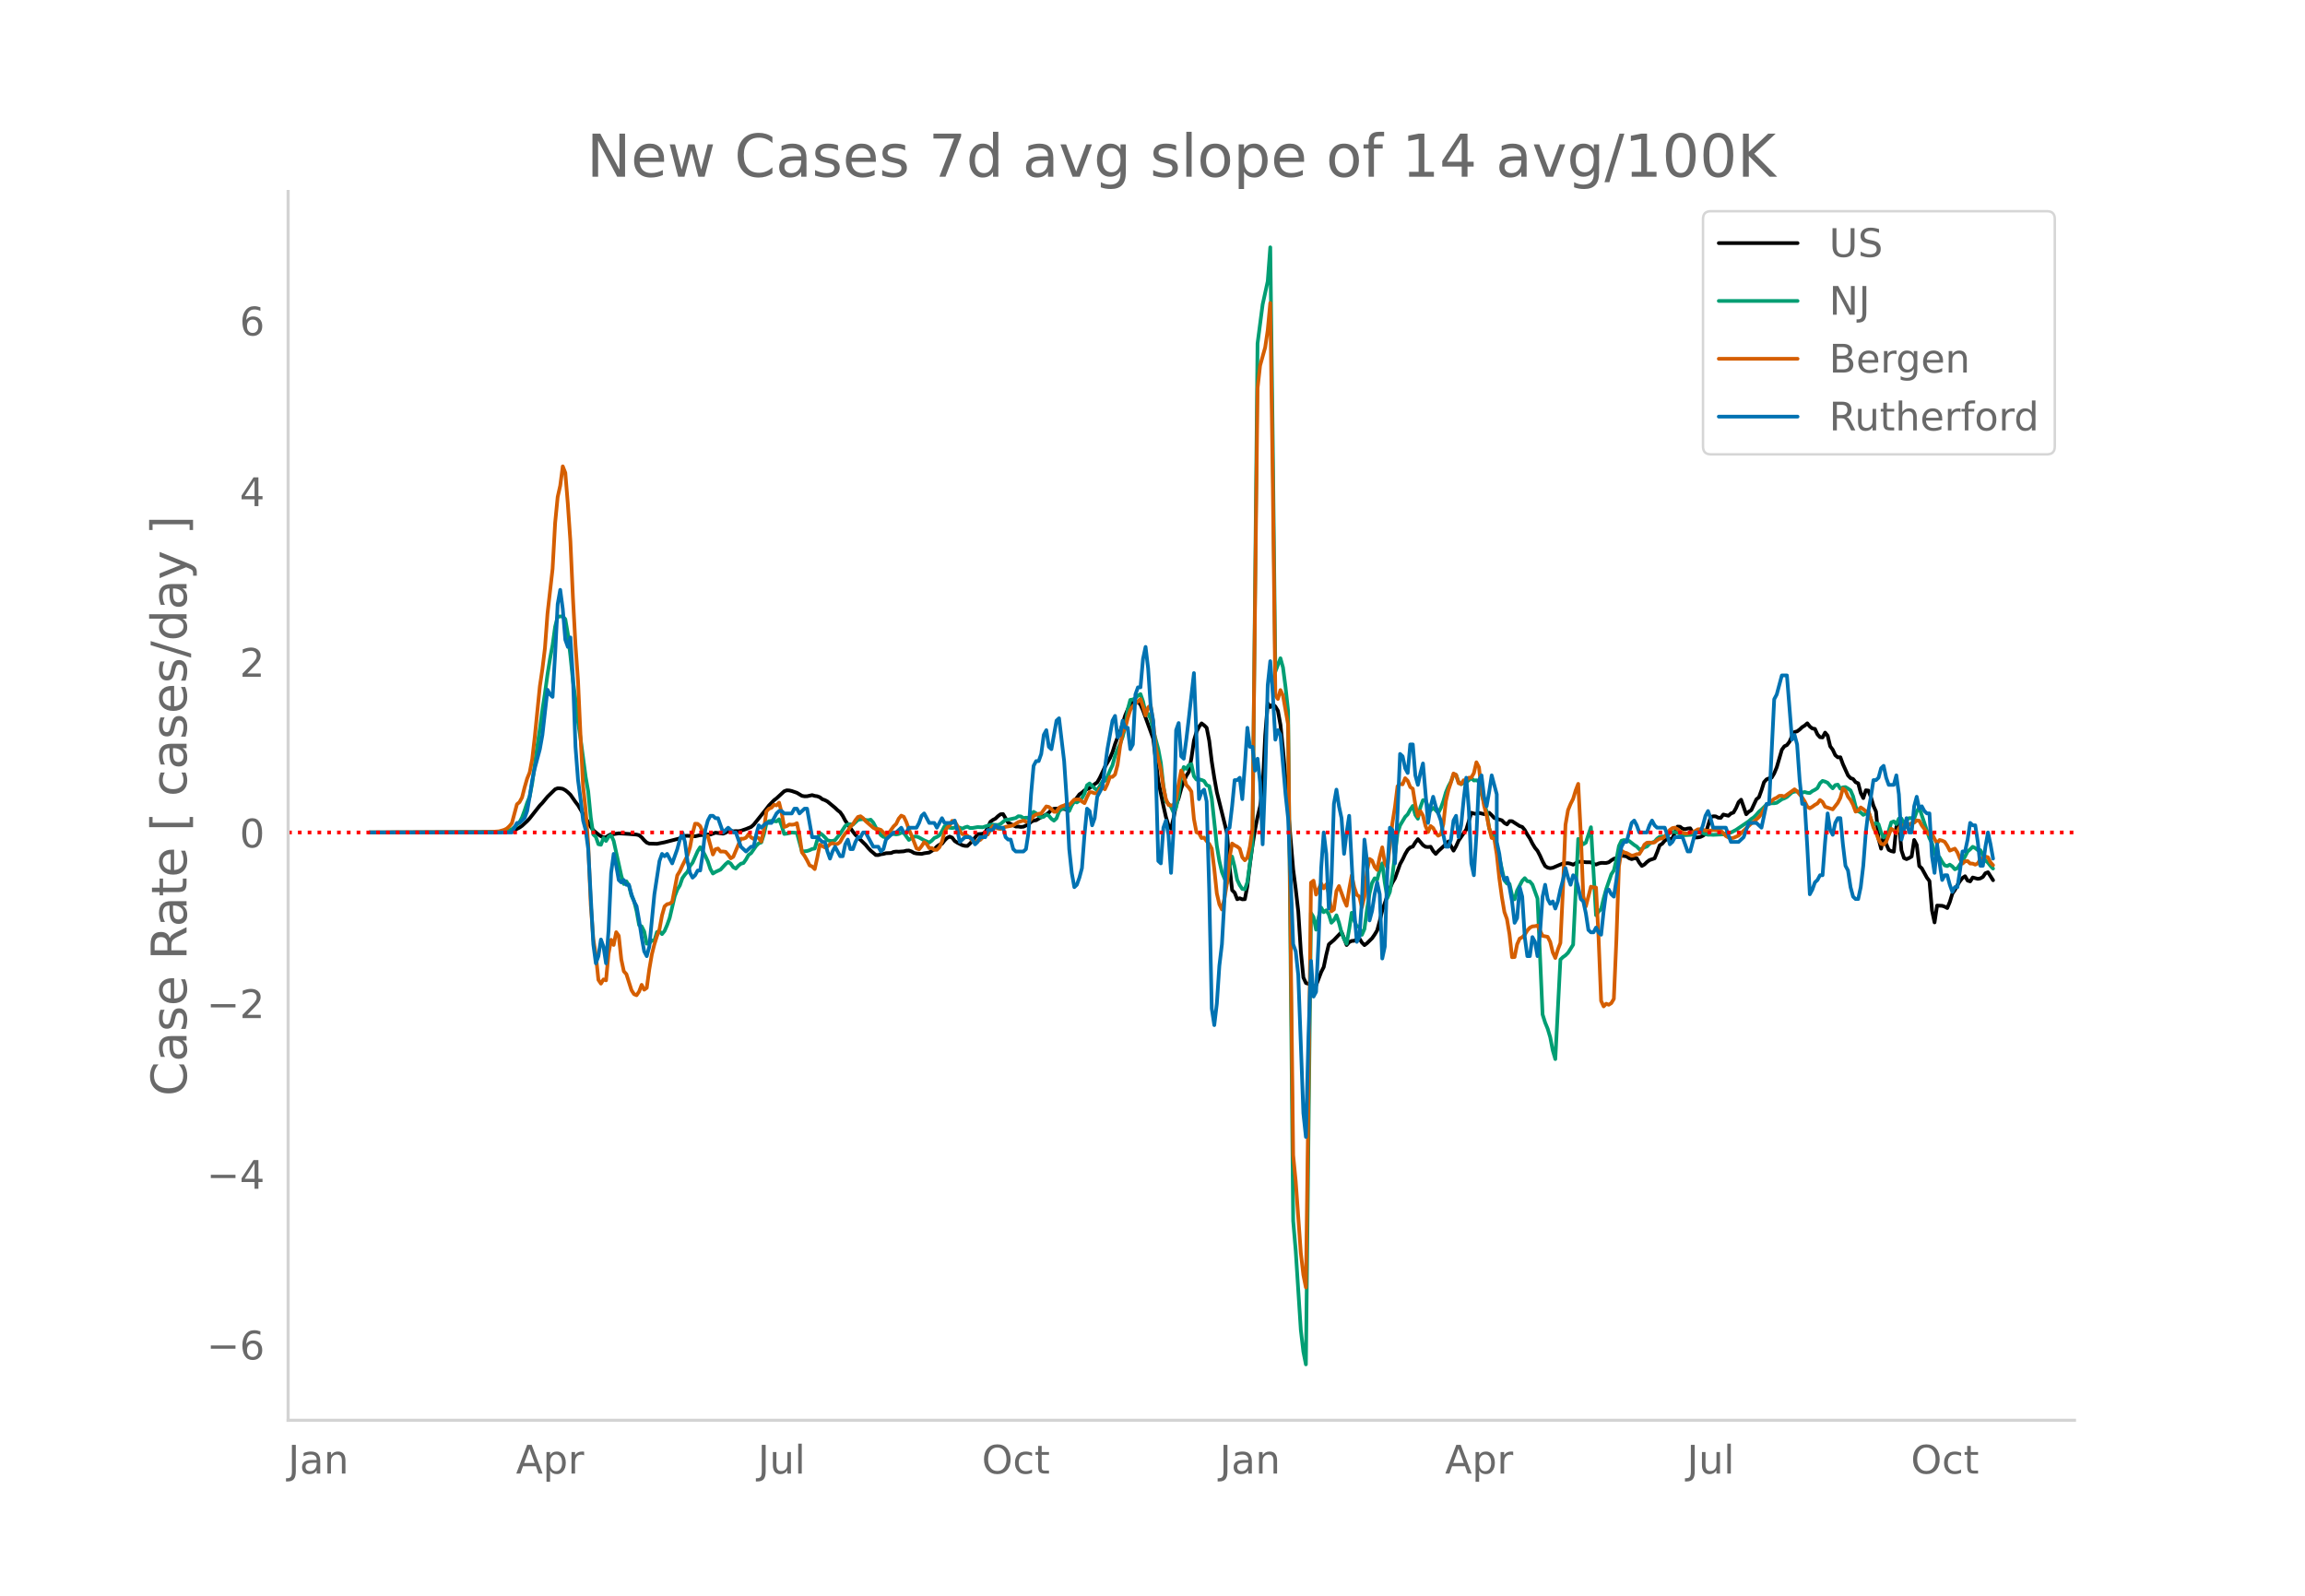 <svg height="864" viewBox="0 0 936 648" width="1248" xmlns="http://www.w3.org/2000/svg" xmlns:xlink="http://www.w3.org/1999/xlink"><defs><style>*{stroke-linecap:butt;stroke-linejoin:round}</style></defs><g id="figure_1"><path d="M0 648h936V0H0z" style="fill:#fff" id="patch_1"/><g id="axes_1"><path d="M117 576.72h725.4V77.76H117z" style="fill:none" id="patch_2"/><path clip-path="url(#p31ee920cb1)" d="m149.973 338.045 51.681-.139 5.168-.325 1.034-.177 1.034-.31 2.067-1.038 1.033-.725 2.068-1.897 1.033-1.119 4.135-5.229 1.033-1.062 2.068-2.495 3.1-3.033 1.034-.4 1.034.044 1.033.176 1.034.566 1.034.823 1.033.998 2.068 2.955 1.033 1.327 2.067 3.54 2.068 3.374 1.033 1.848 1.034 1.415 2.067 1.7 1.034.705 1.033.48 1.034-.067 1.034-.726 1.033-.499 1.034-.044 2.067-.325 4.135.258 3.1.263 1.034.263 1.034.84 1.034 1.195 1.033.96 1.034.398 3.1.08 3.102-.612 6.201-1.597 2.068-.997 1.033-.05 3.101.207 2.067-.47 2.068-.125 1.033-.137 1.034.02 2.067-.757 3.101.398 1.034-.392 1.033-.647 1.034-.045 1.034.122 1.033-.086 1.034.053 1.033-.178 2.068-.703 2.067-.845 1.034-.907 5.168-6.441 1.033-1.367 2.068-2.144 1.033-.774 3.101-2.853 1.034-.393 1.033.053 1.034.243 2.067.719 2.067 1.24 1.034.172 1.034-.019 2.067-.46 1.034.319 1.033.144 1.034.405 1.033.803 1.034.365 1.034.554 3.1 2.57 1.034.996 1.034.8 1.034 1.481 1.033 1.942 3.101 4.464 1.034 1.292 4.134 4.07 1.034 1.277 1.033 1.088 2.068 1.763 1.033.01 1.034-.331 1.034-.128 1.033-.295 2.067-.08 1.034-.442 1.034-.136 1.033.047 2.068-.147 1.033-.28 1.034-.047 1.033.358 1.034.625 1.034.232 2.067.15 1.034-.259 2.067-.298 2.067-1.33 1.034-1.117 1.033-.72 1.034-.389 1.034-1.336 1.033-1.042 1.034-.524 1.033.422 1.034 1.36 1.034.672 2.067 1.041 1.034.259 1.033.026 1.034-.964 1.034-1.133 2.067-2.667 2.067-.166 1.034-.62 1.033-1.93 1.034-2.299 1.034-.79 1.033-.518 1.034-.995 1.033-.768 1.034-.088 2.067 3.502 3.101 1.573 1.034-.003 1.033.155 1.034-.094 2.067-.95 1.034-1.01 1.034-.526 1.033-.144 2.067-1.279 1.034-.453 1.034-.623 1.033-.758 1.034-1.092 1.034-.46 1.033-.073 2.067.156 1.034-.025 1.034.364 1.033-.499 1.034-1.691 2.067-2.681 1.034-1.393 1.034-.704 1.033-.936 2.067-.928 2.068-1.574 1.033-.742 1.034-1.812 2.067-4.403 2.067-3.627 1.034-2.404 1.034-3.274 1.033-2.731 1.034-2.366 2.067-6.596 1.034-2.411 1.033-1.834 1.034-1.11 1.034-.38 1.033.195 1.034 1.208 1.034 2.392 4.134 11.394 2.067 17.336 2.068 9.987 1.033 4.553 1.034 3.425 1.033 1.311 1.034-4.42 1.034-5.337 1.033-2.67 1.034-3.856 1.034-2.909 1.033-2.32 1.034-1.588 1.034-5.507 1.033-7.228 1.034-3.475 1.033-2.118 1.034-1.363 1.034.787 1.033.991 1.034 5.265 1.034 8.463 1.033 6.614 1.034 5.82 4.134 16.67 1.034 13.526 1.034 9.604 1.033 1.022 1.034 2.64 1.033-.382 1.034.43 1.034-.06 1.033-5.423 1.034-8.835 1.034-7.67 1.033-6.259 1.034-5.262 1.033-4.287 1.034-7.412 1.034-21.401 1.033-12.99 1.034 1.525 1.034-1.15 1.033.94 1.034 1.738 1.033 5.718 1.034 9.996 4.135 48.751 1.033 7.966 1.034 9.114 1.034 16.17 1.033 10.58 1.034 2.236 1.033.322 1.034-.522 1.034 1.85 1.033-.723 2.068-5.39 1.033-2.043 1.034-4.998 1.033-4.208 2.068-1.76 2.067-2.168 1.034-1.042 2.067 5.241 1.033-1.182 1.034-.476 1.034-.074 1.033-.587 1.034-.334 1.034 1.648 1.033 1.048 1.034-.77 2.067-2.028 1.034-1.477 1.033-1.715 1.034-3.824 1.034-4.272 3.1-9 1.034-2.34 1.034-1.749 2.067-5.747 1.034-1.875 1.033-2.18 1.034-1.738 1.034-.96 1.033-.356 1.034-1.69 1.033-1.32 2.068 2.424 1.033.69 1.034.098 1.034-.12 1.033 1.745 1.034 1.168 1.033-1.143 2.068-1.873 2.067-2.049 2.067 3.745 1.034-1.796 1.033-2.313 3.101-4.49 2.068-6.787 1.033.315 1.034.146 1.033-.411 2.068.491 2.067-.55 1.034.985 1.033 1.142 3.101.949 1.034 1.07 1.033.582 1.034-1.319 1.034.012 3.1 1.993 1.034.346 1.034 1.269 1.033 1.855 1.034 1.57 1.034 2.061 1.033 1.702 1.034 1.239 1.034 2.005 1.033 2.303 1.034 1.877 1.033.659 1.034.211 1.034-.168 4.134-1.772 2.067-.098 1.034.223 1.034.387 2.067-1.175 1.034-.037 2.067.216 2.067.038 1.034.626 1.033.281 1.034-.44 1.034-.24 2.067.025 1.033-.275 1.034-.784 1.034-.63 1.033-.308 1.034-.604 1.034-.372 2.067.315 1.033.746 1.034.37 1.034-.327 1.033-.038 1.034 1.805 1.034 1.316 1.033-.587 1.034-1.012 1.034-.763 2.067-.715 1.033-2.479 1.034-2.822 1.034-.643 1.033-1.246 1.034-.74 1.034.095 1.033-.266 2.067-4.788 1.034.055 1.034.79 1.033.213 1.034-.274 1.034-.108 1.033 1.745 1.034 2.003 1.033-.042 1.034-.184 1.034-.502 1.033-.726 2.068-6.764 1.033-.404 1.034.03 1.033.545 1.034.066 1.034-1.351 2.067.496 1.034-.926 1.033-.386 1.034-1.814 1.033-2.372 1.034-1.014 2.067 5.907 1.034-1.018 1.034-.654 2.067-4.414 1.034-.823 1.033-2.839 1.034-3.294 1.033-1.148 1.034-.408 1.034-.285 1.033-1.72 1.034-2.484 2.067-7.115 1.034-1.408 1.033-.485 1.034-1.34 1.034-2.35 1.033-1.617 1.034-.261 1.034-.756 1.033-.976 1.034-.627 1.033-.915 1.034 1.31 1.034.8 1.033.162 1.034 2.242 1.034 1.13 1.033.093 1.034-1.962 1.033 1.27 1.034 4.29 1.034 1.4 1.033 2.214 1.034.878 1.034-.04 1.033 2.817 2.067 4.553 1.034 1.112 1.034.348 1.033 1.324 1.034.43 1.034 3.918 1.033 2.084 1.034-3.171 1.034.112 1.033 2.68 1.034 3.525 1.033 2.331 1.034 11.02 1.034 4.046 1.033-5.487 1.034 3.57 1.034 2.402 1.033.51 1.034.238 1.033-10.094 1.034-1.903 1.034 11.45 1.033 3.107 1.034.461 1.034-.459 1.033-.624 1.034-6.716 1.033 1.997 1.034 8.592 1.034.958 2.067 3.765 1.034 1.364 1.033 11.976 1.034 4.83 1.033-6.832 2.068.096 1.033.349 1.034.561 1.034-2.478 1.033-3.382 1.034-1.515 1.033-1.959 1.034-1.631 1.034-1.281 1.033-.68 1.034 1.762 1.034.325 1.033-1.572 2.068.544 1.033-.186 1.034-.597 1.033-1.506 1.034-.39 2.067 3.241h0" style="fill:none;stroke:#000;stroke-linecap:round;stroke-width:1.5" id="line2d_1"/><path clip-path="url(#p31ee920cb1)" d="m149.973 338.04 51.681-.098 3.101-.227 1.034-.187 1.033-.32 1.034-.474 2.067-1.772 1.034-1.1 1.033-1.927 1.034-2.787 1.034-3.15 1.033-2.579 1.034-5.418 2.067-14.994 1.034-6.961 1.033-7.783 1.034-6.744 1.034-7.607 1.033-6.45 1.034-5.523 1.034-7.427 1.033-4.138 2.067-.113 1.034 1.152 1.034 6.005 1.033 8.844 1.034 10.066 1.034 7.745 1.033 9.031 1.034 6.939 2.067 15.472 1.034 5.834 1.033 10.564 1.034 6.92 1.034.998 1.033 2.964 1.034.229 1.033-2.771 1.034 1.228 1.034-1.674 1.033-.709 1.034 2.365 3.1 14.135 1.035 3.366 1.033-1.1 1.034 1.713 1.033 4.112 1.034 2.152 1.034 4.116 1.033 5.699 1.034.51 1.034 2.081 1.033 4.945 1.034-.058 1.033-1.254 1.034.046 1.034-3.434 1.033-.37 1.034 1.186 1.034-1.272 1.033-2.394 1.034-2.86 2.067-8.862 1.034-2.661 1.033-1.716 1.034-2.95 1.034-1.453 1.033-1.133 1.034-2.353 1.033-1.34 2.068-4.659 1.033-1.622 1.034 1.529 1.034 1.946 1.033 2.251 1.034 3.114 1.033 1.837 1.034-.643 2.067-.95 2.068-2.237 1.033-.882 1.034.689 1.034 1.463 1.033.551 1.034-1.138 1.033-.842 1.034-.273 1.034-1.447 1.033-1.837 1.034-.733 2.067-2.967 1.034-1.026 1.033-.354 1.034-3.185 1.034-4.385 1.033-1.043 1.034-.125 2.067.19 1.034-.851 1.033 2.56 1.034 3.394 1.034-.124 2.067-.456 2.067.14 2.067 7.61 2.068-.24 1.033-.332 1.034-.494 1.034-.169 1.033-3.493 1.034-2.815 1.033.749 1.034.995 1.034 1.18 1.033.27 1.034.035 1.034-.342 2.067-2.588 2.067-3.177 1.034-.633 1.033-.034 1.034.154 2.067-1.94 1.034-.218 1.034-.09 1.033.335 1.034.125 1.033-.229 1.034 1.169 1.034 1.968 2.067 3.09 1.034.75 1.033.157 2.067-1.276 1.034-.063 1.034.185 1.033-.184 1.034-.503 1.034.05 2.067 2.868 2.067-1.326 1.034-.061 1.033.394 2.068 1.166 2.067.894 1.033-.764 1.034-1.083 1.034-.42 1.033-.683 1.034-1.65 1.034-1.987 1.033-.19 1.034.776 1.033.09 2.068-.252 1.033.114 1.034.406 1.034-.52 1.033-.292 1.034.555 1.034-.018 2.067-.364 2.067.091 3.1-.997 1.035-.08 2.067.138 1.033-.4 2.068-1.688 1.033-.072 3.101-.673 1.034-.724 1.033.085 1.034.665 1.034-.153 1.033.068 1.034-.94 1.034-1.499 1.033.613 1.034.98 1.033.655 1.034-.24 1.034-.913 1.033.492 1.034 1.242 1.034.744 1.033-.933 1.034-2.721 1.033-1.19 1.034-.233 1.034.404 1.033.762 1.034-2.325 1.034-1.566 1.033.408 1.034-.729 1.034-1.015 1.033-1.841 1.034-3.386 1.033-.737 2.068 2.005 1.033.784 2.068-3.507 1.033-.34 1.034-1.62 1.033-2.549 1.034-2.153 1.034-3.902 1.033-2.54 1.034-2.237 1.034-2.88 1.033-3.985 1.034-7.182 1.033-3.822 1.034-.16 1.034-.574 1.033-.983 1.034-.641 1.034 2.944 1.033 4.703 1.034.335 1.033 2.054 1.034 4.62 2.067 7.687 1.034 5.544 1.034 9.3 1.033 6.38 1.034.936 1.033 1.32 1.034 2.22 1.034-1.93 1.033-5.065 1.034-7.897 1.034-3.527 1.033.733 1.034-1.545 1.034-.38 1.033 4.869 1.034 1.391 1.033-.072 1.034.241 1.034.428 1.033 1.686 1.034.38 1.034 4.99 2.067 19.177 1.033 6.31 1.034 4.445 1.034 2.557 1.033 1.852 1.034-6.567 1.034-4.118 1.033 4.154 1.034 5.257 1.033 2.185 1.034 1.523 1.034.143 1.033-2.89 2.068-15.22 2.067-203.525 2.067-15.837 2.067-9.43 1.034-13.781 1.034 80.61 1.033 91.681 2.067-5.42 1.034 3.734 1.034 8.004 1.033 9.523 2.068 207.19 1.033 12.22 2.068 32.07 1.033 8.83 1.034 5.158 2.067-183.279 1.034 1.648 1.033 5.116 1.034-5.03 1.034-3.941 1.033 1.863 1.034-.76 1.033 1.614 1.034 3.437 1.034-1.049 1.033-1.978 1.034 2.997 1.034 3.991 1.033 2.66 1.034 1.923 1.033-5.904 1.034-6.682 1.034 3.21 1.033 2.311 1.034.118 1.034 3.32 1.033-2.377 1.034-7.803 1.033-6.598 1.034-4.278 1.034-1.905 1.033.59 1.034-4.045 1.034-2.61 1.033 7.867 1.034 6.206 1.033-2.49 1.034-6.626 2.067-17.138 1.034-3.243 2.067-3.465 1.034-1.021 1.034-1.953 1.033-1.46 1.034 3.637 1.033 1.557 1.034-4.751 1.034-2.781 1.033-.034 1.034 2.82 1.034 1.356 1.033-1.011 1.034.922 1.033 1.146 1.034-1.998 1.034-2.761 1.033-3.587 1.034-2.494 1.034-1.915 1.033-2.812 1.034.101 1.033 2.884 1.034.916 1.034-.6 1.033-.176 2.068-1.724 1.033.967 1.034-.081 1.033.477 1.034 4.994 2.067 7.258 1.034 6.7 1.034 2.902 1.033-.082 4.135 18.367 1.033 1.3 1.034.155 1.034 4.634 1.033 1.632 1.034-3.587 2.067-3.927 1.034-1.081 1.033 1.224 1.034.145 1.034 1.24 2.067 5.65 2.067 47.102 1.034 3.27 1.033 2.505 1.034 3.457 1.034 5.339 1.033 3.533 2.068-40.405 1.033-.997 1.034-.723 1.033-1.023 2.068-3.29 2.067-42.96 1.034.811 1.033 1.35 1.034-.665 2.067-6.248 2.067 35.737 1.034-1.481 1.034-1.003 1.033-4.345 1.034-3.762 2.067-6.048 1.034-1.536 1.033-4.342 1.034-5.597 1.034-2.142 1.033-.276 2.067.378 2.068 1.614 1.033.65 1.034 1.09 1.034-.137 1.033-.602 1.034-.374 1.034-1.095 1.033-.503 1.034-.374 1.033-1.185 1.034-.758 1.034-.133 1.033.037 1.034-.424 1.034-1.007 1.033-.458 1.034.052 2.067.695 2.067.563 2.068-.131 1.033-.15 1.034-.477 1.033-.29 1.034.017 1.034.157 1.033.466 1.034.243 1.034-.038 1.033.074 4.135-.205 1.033-.363 2.068-.36 2.067-1.085 5.168-3.503 1.034-.931 1.033-.68 1.034-1.038 1.034-1.214 1.033-.862 2.067-2.055 1.034-.374 1.034-.153 1.033-.014 1.034-.187 2.067-1.42 1.034-.391 1.033-.538 2.068-1.853 1.033-.342 1.034-.074 2.067.482 1.034-.235 1.033.304 1.034.092 1.034-.77 1.033-.526 1.034-.687 1.034-1.974 1.033-.95 1.034.281 1.033.48 1.034 1.23 1.034 1.019 1.033-1.29 1.034-.21 1.034 1.647 1.033-.541 1.034-.114 1.033.598 1.034.748 1.034 2.393 1.033 4.17 1.034 1.899 1.034.525 1.033.956 1.034-.514 1.034-.993 1.033 3.25 1.034 2.454 1.033-.812 1.034.377 1.034 3.358 1.033 2.052 1.034-.826 1.034-1.818 1.033-3.477 1.034-.404 1.033 1.109 1.034-2.236 1.034-.04 1.033 2.256 1.034-1.646 1.034-.76 1.033-.027 1.034.333 1.033-3.058 1.034-1.516 4.135 12.386 1.033 1.971 1.034 4.019 1.033 2.173 1.034-.39 1.034 1.883 1.033 1.396 1.034.29 1.034-.579 1.033.713 1.034 1.17 1.033-.444 1.034-1.548 1.034-1.227 2.067-4 1.034-.882 1.033-1.033 1.034.505 1.034.846h1.033l1.034 1.907 1.033 2.3 1.034.87 1.034 1.313 1.033 1.098h0" style="fill:none;stroke:#009e73;stroke-linecap:round;stroke-width:1.5" id="line2d_2"/><path clip-path="url(#p31ee920cb1)" d="m149.973 338.04 45.48-.095 4.134-.133 3.1-.247 2.068-.588 1.034-.53 1.033-.93 1.034-1.233 2.067-7.7 1.034-.872 1.033-1.878 1.034-4.077 1.034-3.585 1.033-2.522 1.034-5.462 1.034-8.97 2.067-20.578 1.033-6.998 1.034-8.478 1.034-13.958 2.067-18.226 1.034-18.624 1.033-10.564 1.034-4.57 1.033-7.852 1.034 2.617 1.034 12.745 1.033 15.077 1.034 22.93 1.034 19.23 1.033 14.585 1.034 22.758 1.033 20.065 1.034 9.71 1.034 13.75 1.033 24.542 1.034 13.977 1.034 6.449 1.033 10.07 1.034 1.536 1.033-1.706 1.034.379 1.034-10.943 1.033-5.52 1.034 2.087 1.034-5.177 1.033 1.46 1.034 9.615 1.034 4.818 1.033 1.137 2.067 6.506 1.034 1.63 1.034.437 1.033-1.517 1.034-2.712 1.034 1.972 1.033-.74 1.034-7.548 1.033-6.03 1.034-4.116 1.034-3.3 1.033-2.826 1.034-5.614 1.034-3.66 1.033-.892 1.034-.19 1.033-.777 2.068-10.753 1.033-1.67 1.034-2.275 2.067-4.078 1.034-3.394 1.033-5.576 1.034-3.964 1.034.057 1.033.91 1.034 2.485 1.034 1.84 1.033-.285 2.067 7.491 1.034-2.124 1.034-.284 1.033 1.232 1.034-.038 1.034.152 1.033 1.195 1.034 1.441 1.034-.645 3.1-7.34 1.034.02 1.034-.417 1.033-1.442 1.034 1.328 1.034.607 1.033-.816 1.034.455 1.033 1.423 1.034-4.59 1.034-7.624 1.033-1.119 1.034-.398 1.034-1.176 1.033.228 1.034-1.12 1.033 4.06 1.034 5.84 1.034-.36 1.033-.664 1.034.095 1.034-.114 1.033-.512 1.034 4.855 1.033 7.018 1.034 1.384 1.034 1.82 1.033 2.05 1.034.473 1.034 1.043 1.033-4.646 1.034-5.273 2.067 1.138 1.034-.341 1.033-1.024 1.034-.398 1.034.379 1.033-.057 1.034-.797 1.034-1.877 1.033-1.555 1.034-1.1 1.033-1.67 1.034-1.023 1.034-1.612 1.033-1.328 1.034-.285 1.034.778 1.033 1.195 3.101 2.693 1.034.569 1.033-.019 1.034.322 2.067 2.2 1.034-.569 1.033-1.63 1.034-1.423 1.034-.986 1.033-2.143 1.034-1.233 1.034.474 1.033 2.124 1.034 2.997 1.033 2.37 2.068 5.33 1.033.398 1.034-1.29 1.034-1.63 1.033.777 1.034 1.65 1.033-.038 1.034.74 1.034-.02 1.033-1.024 1.034-2.294 1.034-3.926 1.033-1.707 1.034-.872 1.033-1.935 1.034.247 1.034 1.706 1.033 2.106 1.034 1.346 1.034.02 1.033.644 1.034.853 1.034 1.176 1.033.588 1.034-.664 1.033-.246 2.068-2.03 1.033-.208 1.034-1.935 1.034-1.479 2.067 1.005 1.033.171 2.068-.872 2.067-.36 1.034-.266 2.067-1.309 2.067-.607 1.034.455 1.033.19 2.068-2.465 1.033-.645 1.034-.285 1.033-.151 2.068-2.845 1.033.227 1.034.854 1.034 1.1 1.033-.02 1.034-1.63 1.033-.588 1.034-.342 1.034-.512 1.033.323 2.068-2.181 2.067-.114 1.034.891 1.033.664 1.034-2.446 1.033-2.03 1.034.076 1.034.398 1.033-.018 1.034-1.821 1.034-.607 1.033.815 1.034-2.143 1.033-2.882 1.034-.02 1.034-.948 1.033-3.944 1.034-7.606 1.034-5.5 1.033-1.687 1.034-4.21 1.033-3.244 1.034-1.555 3.101-2.902 1.034 3.035 1.033 3.66 1.034-3.319 1.033-.796 1.034 7.055 1.034 9.862 1.033 4.95 1.034 4.134 1.034 7.245 1.033 4.78 1.034 2.389 1.033.208 1.034-.17 1.034-2.428 1.033-6.145 1.034-5.443 1.034 2.295 1.033 3.566 1.034 1.119 1.034 1.574 1.033 11.113 1.034 5.425 1.033.398 1.034 1.953 1.034-.19 1.033 1.442 1.034 1.119 1.034 1.896 1.033 8.307 1.034 9.9 1.033 4.438 1.034 2.086 1.034-4.532 1.033-6.202 1.034-10.298 1.034-5.747 1.033.74 1.034.493 1.033.853 1.034 3.49 1.034 1.214 1.033-1.1 1.034-4.514 1.034-7.358 2.067-178.692 1.033-9.199 2.068-7.396 1.033-7.017 1.034-11.02 1.034 73.681 1.033 85.648 1.034 1.48 1.033-3.623 1.034 2.238 2.067 11.72 2.068 174.937 1.033 10.602 2.068 29.055 1.033 8.933 1.034 5.082 1.033-77.568 1.034-86.786 1.034-.815 1.033 5.651 2.068-4.532 1.033 1.991 1.034-1.593 1.033 3.622 1.034 7.302 1.034-.74 1.033-7.529 1.034-1.991 2.067 5.69 1.034 2.332 1.033-6.695 1.034-5.632 1.034 4.798 1.033 3.091 1.034.664 1.034 4.362 1.033-4.305 1.034-10.26 1.033-5.064 1.034.664 1.034 2.56 1.033 1.233 1.034-5.235 1.034-3.926 1.033 6.316 1.034 1.859 2.067-18.15 1.034-6.43 1.033-8.401 1.034-.873 1.034.095 1.033-2.484 1.034 1.043 1.034 2.56 1.033.683 1.034 6.486 1.033 4.647 1.034-2.049 1.034 1.783 1.033 4.21 1.034 2.504 1.034-2.447 1.033.797 1.034 1.915 1.033 1.214 1.034-.569 1.034-4.115 1.033-9.37 1.034-4.513 1.034-3.091 1.033-3.604 1.034.55 1.033 3.395 1.034.303 1.034-1.517 1.033.209 1.034-1.214 1.034-.076 1.033-1.783 1.034-4.419 1.033 2.01 1.034 9.313 1.034 6.24 1.033 3.906 1.034 5.235 1.034 4.02 1.033.228 1.034 6.486 1.033 9.654 1.034 7.624 1.034 6.087 1.033 2.864 1.034 6.183 1.034 9.312 1.033-.076 1.034-5.158 1.033-2.333 1.034-.55 1.034-1.024 1.033-1.707 1.034-1.138 1.034-.531 1.033-.095 1.034-.247 2.067 4.173 2.067.398 1.034 2.067 1.034 4.249 1.033 2.275 1.034-3.394 1.034-2.693 1.033-21.697 1.034-26.286 1.033-5.955 1.034-2.541 1.034-2.049 1.033-3.394 1.034-2.694 1.034 19.971 1.033 25.698 1.034 4.097 2.067-8.023 1.034.323 1.033.057 1.034 20.463 1.034 25.547 1.033 2.238 1.034-1.081 1.033.417 1.034-.664 1.034-1.726 1.033-23.934 1.034-29.852 1.034-6.41 1.033.702 1.034.284 2.067 1.081 1.034-.208 1.033-.418 1.034-.057 1.034-1.63 1.033-2.163 1.034-.815 1.034-.057 1.033.095 1.034-.17 1.033-.892 1.034-.588 1.034-.152 1.033-.702 2.068-2.712 1.033-.74 1.034-.189 1.033.588 1.034.872 1.034.55 1.033.38 1.034-.038 1.034-.436 1.033-.095 1.034-.474 1.033-.664 1.034-.057 2.067.55 1.034.095 1.034-.076 1.033-.247 3.101.266 1.034.967 1.033 1.195 1.034.588 1.034.322 1.033-.133 2.067-.91 3.101-2.977 2.068-1.935 1.033-.702 2.068-1.896 1.033-1.29 2.067-3.68 3.101-2.446 1.034-.474 1.034-.758 1.033-.038 1.034.322 4.134-2.94 1.034.797 2.067 2.503 1.034 1.631 1.033 2.106 1.034.663 1.034-.625 1.033-.76 1.034-.568 1.034-1.404 1.033.778 1.034 1.935 3.1 1.08 2.068-2.636 1.034-2.029 1.033-3.83 1.034.853 1.033 2.484 1.034 1.347 1.034 1.99 1.033 2.75 1.034-.435 1.034-1.271 1.033.683 1.034.91 1.034-.17 1.033 3.129 1.034 3.565 1.033 2.105 1.034 2.77 1.034 1.782 1.033.285 1.034-1.12 2.067-5.272 1.034.683 1.033 1.195 1.034-2.049 1.034-1.479 1.033 1.442 3.101-2.087 1.034-.17 1.033-.93 1.034.133 1.034 1.916 2.067 2.712 1.034 1.043 1.033-.493 1.034 2.219 1.033 1.782 1.034-1.365 1.034.265 1.033.475 1.034 1.574 1.034 2.01 2.067-.816 1.033 1.537 1.034 2.56 1.034 1.972 1.033-.91 1.034-.114 1.034 1.005 1.033.038 1.034.418 1.034-.494 1.033-1.687 1.034-.456 1.033-.644 1.034.284 1.034 2.067 1.033 1.157h0" style="fill:none;stroke:#d55e00;stroke-linecap:round;stroke-width:1.5" id="line2d_3"/><path clip-path="url(#p31ee920cb1)" d="M149.973 338.04h57.883l2.067-3.864h1.034l2.067-1.932 1.034-2.898 1.033-5.796 1.034-6.761 1.034-4.83 2.067-7.727 1.033-5.796 2.068-18.353 1.033 1.932 1.034.966 1.034-17.387 1.033-20.285 1.034-5.795 1.033 7.727 1.034 12.557 1.034 2.898 1.033-3.864 1.034 16.421 1.034 28.013 1.033 13.523 1.034 7.727 1.033 8.694 1.034 3.863 1.034 7.728 2.067 38.638 1.034 7.727 1.033-2.898 1.034-6.761 1.033 2.897 1.034 6.762 1.034-13.523 1.033-23.183 1.034-7.727 1.034 4.83 1.033 5.795 1.034.966 1.034-.966 1.033 1.932h1.034l1.033 3.864 1.034 2.898 1.034 1.932 1.033 5.795 1.034 6.762 1.034 5.795 1.033 1.932 1.034-3.864 2.067-21.25 2.067-13.523 1.034-2.898 1.034.966 1.033-.966 2.067 3.864 2.068-5.796 1.033-3.864 1.034-2.898 1.034 3.864 1.033 7.728 1.034 4.83 1.033 1.931 1.034-.966 1.034-1.932h1.033l1.034-6.761 1.034-9.66 1.033-3.863 1.034-1.932h1.033l1.034.966h1.034l2.067 5.795 2.067-1.931 2.068 1.931h1.033l2.067 5.796 2.068 1.932 2.067-1.932h1.034l1.033-4.83 1.034-3.863 1.033.966 2.068-1.932h2.067l2.067-3.864 1.034-.966h1.033l1.034.966h3.1l1.035-1.932h1.033l1.034 1.932 2.067-1.932h1.034l2.067 11.591h2.067l2.067 1.932h1.034l1.034 3.864 1.033 2.898 1.034-2.898 1.034-1.932 2.067 3.864h1.034l1.033-4.83 1.034-1.932 1.033 3.864h1.034l1.034-2.898 1.033-1.932h1.034l1.034-1.932h1.033l3.101 5.796h2.067l1.034 1.932 1.034-.966 1.033-3.864 3.101-2.898h1.034l2.067-1.931 1.034 1.931h1.033l1.034-1.931h3.1l1.034-1.932 1.034-2.898 1.034-.966 2.067 3.864h2.067l1.034 1.932 2.067-3.864 1.034 1.932h3.1l1.034-.966 1.034 3.863 1.033 4.83 2.068-1.932h2.067l1.034.966 1.033 1.932 1.034-.966 1.033-1.932h2.068l1.033-2.898h2.068l1.033-1.931 1.034.966h2.067l1.034 3.863 1.033.966h1.034l1.034 3.864 1.033.966h3.101l1.034-.966 1.033-6.762 1.034-15.455 1.034-11.59 1.033-1.933h1.034l1.033-2.898 1.034-7.727 1.034-1.932 1.033 6.762 1.034.966 2.067-11.592 1.034-.966 2.067 17.387 1.034 15.455 1.033 20.285 1.034 9.66 1.034 5.795 1.033-.966 1.034-2.898 1.034-3.863 1.033-13.524 1.034-10.625 1.033.966 1.034 5.796 1.034-2.898 1.033-8.694 2.068-3.863 2.067-15.455 2.067-11.592 1.034-1.932 1.033 8.694 1.034-.966 1.034-5.796 1.033 2.898h1.034l1.033 8.694 1.034-1.932 1.034-20.285 1.033-2.898h1.034l1.034-11.591 1.033-4.83 1.034 8.694 1.033 15.455 1.034 5.795 1.034 20.285 1.033 36.706 1.034.966 1.034-14.49 1.033-2.897 1.034 5.795 1.033 15.455 1.034-17.387 1.034-40.569 1.033-2.898 1.034 13.523 1.034.966 1.033-7.727 1.034-8.694 2.067-18.352 2.067 51.194 1.034-2.898 1.034-.965 1.033 4.83 1.034 35.739 1.034 48.297 1.033 6.761 1.034-8.693 1.033-15.455 1.034-8.693 1.034-18.353 1.033-28.013 1.034-.965 1.034-8.694 1.033-10.625h1.034l1.033-.966 1.034 8.693 1.034-13.523 1.033-15.455 1.034 7.728h1.034l1.033 9.659 1.034-4.83 1.033 9.66 1.034 25.114 1.034-27.046 1.033-37.672 1.034-9.66 1.034 13.524 1.033 18.353 1.034-3.864 1.033 1.932 2.068 24.148 1.033 9.66 1.034 24.148 1.034 27.047 1.033 2.897 1.034 9.66 2.067 56.024 1.034 9.66 1.033-40.57 1.034-30.91 1.034 14.49 1.033-1.933 1.034-21.25 1.034-28.978 1.033-14.49 1.034 8.694 1.033 22.216 1.034-10.625 1.034-31.876 1.033-5.795 1.034 6.761 1.034 4.83 1.033 14.489 1.034-8.694 1.033-6.761 2.068 38.637 1.033 12.558 1.034-1.932 1.034-14.49 1.033-25.114 1.034 8.694 1.033 24.148 1.034-3.864 1.034-6.761 1.033-4.83 1.034 4.83 1.034 26.08 1.033-4.83 1.034-30.91 1.033-17.386 1.034.965 1.034 13.524 1.033-20.285 1.034-24.149 1.034.966 1.033 4.83 1.034 1.932 1.034-11.591h1.033l1.034 12.557 1.033 3.864 1.034-4.83 1.034-3.864 2.067 24.149 1.034-6.762 1.033-3.864 1.034 3.864 2.067 5.796 1.034 5.795 1.033 4.83h1.034l1.034-2.898 1.033-7.727 1.034-1.932 1.033 8.693 1.034-4.83 1.034-10.625 1.033-8.693 1.034 12.557 1.034 22.217 1.033 4.83 1.034-16.422 1.033-22.216 1.034-1.932 1.034 8.693 1.033 3.864 1.034-5.796 1.034-6.761 2.067 7.727v19.32l1.033 4.829 1.034 7.727 1.034 2.898 1.033-.966 1.034 3.864 1.034 5.796 1.033 8.693 1.034-1.932 1.033-12.557 1.034 3.864 1.034 16.42 1.033 7.728h1.034l1.034-7.727 1.033 1.932 1.034 5.795 1.034-9.66 1.033-14.488 1.034-4.83 1.033 5.796 1.034 1.932 1.034-.966 1.033 2.897 1.034-2.897 1.034-4.83 1.033-3.864 1.034-4.83 1.033 3.864 1.034 2.898 1.034-3.864 1.033.966 1.034 3.864 1.034 4.83 1.033.966 1.034 4.83 1.033 6.76 1.034.967h1.034l1.033-1.932 1.034 1.932 1.034.966 1.033-9.66 1.034-7.727 1.033-.966 1.034 1.932 1.034.966 1.033-6.762 1.034-8.693 1.034-4.83 1.033-1.932h1.034l2.067-7.727 1.034-.966 1.033 1.932 1.034 2.897h3.1l1.035-2.897 1.033-1.932 1.034 1.932 1.033.966h3.101l1.034 2.897 1.034 3.864 1.033-.966 1.034-1.932h3.1l2.068 5.796h1.034l2.067-7.728h2.067l1.034-2.897 1.033-3.864 1.034-1.932 1.034 2.898 1.033 3.864h5.168l2.068 5.795h3.1l2.068-1.932 2.067-5.795h3.1l2.068 1.932 2.067-9.66h1.034l2.067-42.501 1.034-1.932 2.067-7.728h2.067l2.068 26.08 1.033-1.931 1.034 3.864 1.034 14.489 1.033 9.66h1.034l1.033 17.386 1.034 19.319 1.034-1.932 1.033-2.898 1.034-.966 1.034-1.932h1.033l1.034-13.523 1.033-11.591 1.034 6.761 1.034 1.932 1.033-4.83 1.034-1.931h1.034l1.033 10.625 1.034 8.694 1.033 1.931 1.034 6.762 1.034 3.864 1.033.966h1.034l1.034-4.83 1.033-8.693 1.034-13.524 1.034-8.693 1.033-5.796 1.034-6.761h1.033l1.034-.966 1.034-3.864 1.033-.966 1.034 4.83 1.034 2.898h2.067l1.033-3.864 1.034 7.727 1.034 18.353 1.033-3.864 1.034-4.83 1.034 5.796h1.033l1.034-10.625 1.033-3.864 1.034 4.83 1.034-.966 1.033 1.932 1.034.966h1.034l1.033 17.387 1.034 6.761 1.033-11.59 1.034 7.727 1.034 6.761 1.033-1.932h1.034l1.034 3.864 1.033 2.898 1.034-1.932h1.033l1.034-6.762 1.034-7.727h1.033l1.034-4.83 1.034-6.761 1.033.966h1.034l1.034 6.761 1.033 9.66h1.034l1.033-7.728 1.034-5.796 1.034 4.83 1.033 5.796h0" style="fill:none;stroke:#0072b2;stroke-linecap:round;stroke-width:1.5" id="line2d_4"/><path clip-path="url(#p31ee920cb1)" d="M117 338.04h725.4" style="fill:none;stroke:red;stroke-dasharray:1.5,2.475;stroke-dashoffset:0;stroke-width:1.5" id="line2d_5"/><path d="M117 576.72V77.76" style="fill:none;stroke:#d3d3d3;stroke-linecap:square;stroke-linejoin:miter;stroke-width:1.25" id="patch_3"/><path d="M117 576.72h725.4" style="fill:none;stroke:#d3d3d3;stroke-linecap:square;stroke-linejoin:miter;stroke-width:1.25" id="patch_4"/><g id="matplotlib.axis_1"><g id="xtick_1"><g style="fill:#696969" transform="matrix(.16 0 0 -.16 116.968 598.378)" id="text_1"><defs><path d="M9.813 72.906h9.859V5.078q0-13.187-5-19.14-5-5.954-16.094-5.954h-3.75v8.297h3.078q6.531 0 9.219 3.672Q9.813-4.39 9.813 5.078z" id="DejaVuSans-74"/><path d="M34.281 27.484q-10.89 0-15.093-2.484-4.204-2.484-4.204-8.5 0-4.781 3.157-7.594 3.156-2.797 8.562-2.797 7.485 0 12 5.297 4.516 5.297 4.516 14.078v2zm17.922 3.72V0H43.22v8.297Q40.14 3.328 35.547.953q-4.594-2.375-11.234-2.375-8.391 0-13.36 4.719Q6 8.016 6 15.922q0 9.219 6.172 13.906 6.187 4.688 18.437 4.688h12.61v.89q0 6.203-4.078 9.594-4.078 3.39-11.453 3.39-4.688 0-9.141-1.124-4.438-1.125-8.531-3.375v8.312q4.921 1.906 9.562 2.844 4.64.953 9.031.953 11.875 0 17.735-6.156 5.86-6.14 5.86-18.64z" id="DejaVuSans-97"/><path d="M54.89 33.016V0h-8.984v32.719q0 7.765-3.031 11.61-3.031 3.858-9.078 3.858-7.281 0-11.484-4.64-4.204-4.625-4.204-12.64V0H9.08v54.688h9.03v-8.5q3.235 4.937 7.594 7.374Q30.078 56 35.797 56q9.422 0 14.25-5.828 4.844-5.828 4.844-17.156z" id="DejaVuSans-110"/></defs><use xlink:href="#DejaVuSans-74"/><use x="29.492" xlink:href="#DejaVuSans-97"/><use x="90.771" xlink:href="#DejaVuSans-110"/></g></g><g id="xtick_2"><g style="fill:#696969" transform="matrix(.16 0 0 -.16 209.52 598.378)" id="text_2"><defs><path d="M34.188 63.188 20.797 26.906h26.812zm-5.579 9.718h11.188L67.578 0h-10.25l-6.64 18.703h-32.86L11.188 0H.78z" id="DejaVuSans-65"/><path d="M18.11 8.203v-29H9.077v75.484h9.031v-8.296q2.844 4.875 7.157 7.234Q29.594 56 35.594 56q9.968 0 16.187-7.906 6.235-7.907 6.235-20.797T51.78 6.484q-6.218-7.906-16.187-7.906-6 0-10.328 2.375-4.313 2.375-7.157 7.25zm30.578 19.094q0 9.906-4.079 15.547-4.078 5.64-11.203 5.64-7.14 0-11.218-5.64-4.079-5.64-4.079-15.547 0-9.906 4.078-15.547 4.079-5.64 11.22-5.64 7.124 0 11.202 5.64t4.078 15.547z" id="DejaVuSans-112"/><path d="M41.11 46.297q-1.516.875-3.297 1.281Q36.03 48 33.89 48q-7.625 0-11.703-4.953-4.079-4.953-4.079-14.234V0H9.08v54.688h9.03v-8.5q2.844 4.984 7.375 7.39Q30.031 56 36.531 56q.922 0 2.047-.125 1.125-.11 2.484-.36z" id="DejaVuSans-114"/></defs><use xlink:href="#DejaVuSans-65"/><use x="68.408" xlink:href="#DejaVuSans-112"/><use x="131.885" xlink:href="#DejaVuSans-114"/></g></g><g id="xtick_3"><g style="fill:#696969" transform="matrix(.16 0 0 -.16 307.768 598.378)" id="text_3"><defs><path d="M8.5 21.578v33.11h8.984V21.922q0-7.766 3.016-11.656 3.031-3.875 9.094-3.875 7.265 0 11.484 4.64 4.234 4.64 4.234 12.656v31h8.985V0h-8.984v8.406Q42.047 3.422 37.718 1q-4.313-2.422-10.032-2.422-9.421 0-14.312 5.86Q8.5 10.296 8.5 21.578zM31.11 56z" id="DejaVuSans-117"/><path d="M9.422 75.984h8.984V0H9.422z" id="DejaVuSans-108"/></defs><use xlink:href="#DejaVuSans-74"/><use x="29.492" xlink:href="#DejaVuSans-117"/><use x="92.871" xlink:href="#DejaVuSans-108"/></g></g><g id="xtick_4"><g style="fill:#696969" transform="matrix(.16 0 0 -.16 398.682 598.378)" id="text_4"><defs><path d="M39.406 66.219q-10.75 0-17.078-8.016-6.312-8-6.312-21.828 0-13.766 6.312-21.781 6.328-8 17.078-8 10.735 0 17.016 8 6.281 8.015 6.281 21.781 0 13.828-6.281 21.828-6.281 8.016-17.016 8.016zm0 8q15.328 0 24.5-10.281 9.188-10.282 9.188-27.563 0-17.234-9.188-27.516-9.172-10.28-24.5-10.28-15.375 0-24.593 10.25-9.204 10.265-9.204 27.546t9.204 27.563q9.218 10.28 24.593 10.28z" id="DejaVuSans-79"/><path d="M48.781 52.594v-8.407q-3.812 2.11-7.64 3.157-3.828 1.047-7.735 1.047-8.75 0-13.593-5.547-4.829-5.532-4.829-15.547 0-10.016 4.829-15.563 4.843-5.53 13.593-5.53 3.907 0 7.735 1.046 3.828 1.047 7.64 3.156V2.094Q45.016.344 40.984-.531q-4.015-.89-8.562-.89-12.36 0-19.64 7.765-7.266 7.765-7.266 20.953 0 13.375 7.343 21.031Q20.22 56 33.016 56q4.14 0 8.093-.86 3.953-.843 7.672-2.546z" id="DejaVuSans-99"/><path d="M18.313 70.219V54.688h18.5v-6.985h-18.5V18.016q0-6.688 1.828-8.594 1.828-1.906 7.453-1.906h9.218V0h-9.218q-10.407 0-14.36 3.875-3.953 3.89-3.953 14.14v29.688H2.687v6.984h6.594V70.22z" id="DejaVuSans-116"/></defs><use xlink:href="#DejaVuSans-79"/><use x="78.711" xlink:href="#DejaVuSans-99"/><use x="133.691" xlink:href="#DejaVuSans-116"/></g></g><g id="xtick_5"><g style="fill:#696969" transform="matrix(.16 0 0 -.16 495.275 598.378)" id="text_5"><use xlink:href="#DejaVuSans-74"/><use x="29.492" xlink:href="#DejaVuSans-97"/><use x="90.771" xlink:href="#DejaVuSans-110"/></g></g><g id="xtick_6"><g style="fill:#696969" transform="matrix(.16 0 0 -.16 586.794 598.378)" id="text_6"><use xlink:href="#DejaVuSans-65"/><use x="68.408" xlink:href="#DejaVuSans-112"/><use x="131.885" xlink:href="#DejaVuSans-114"/></g></g><g id="xtick_7"><g style="fill:#696969" transform="matrix(.16 0 0 -.16 685.042 598.378)" id="text_7"><use xlink:href="#DejaVuSans-74"/><use x="29.492" xlink:href="#DejaVuSans-117"/><use x="92.871" xlink:href="#DejaVuSans-108"/></g></g><g id="xtick_8"><g style="fill:#696969" transform="matrix(.16 0 0 -.16 775.956 598.378)" id="text_8"><use xlink:href="#DejaVuSans-79"/><use x="78.711" xlink:href="#DejaVuSans-99"/><use x="133.691" xlink:href="#DejaVuSans-116"/></g></g></g><g id="matplotlib.axis_2"><g id="ytick_1"><g style="fill:#696969" transform="matrix(.16 0 0 -.16 83.912 552.03)" id="text_9"><defs><path d="M10.594 35.5h62.593v-8.297H10.594z" id="DejaVuSans-8722"/><path d="M33.016 40.375q-6.641 0-10.532-4.547-3.875-4.531-3.875-12.437 0-7.86 3.875-12.438 3.891-4.562 10.532-4.562 6.64 0 10.515 4.562 3.875 4.578 3.875 12.438 0 7.906-3.875 12.437-3.875 4.547-10.515 4.547zm19.578 30.922v-8.984q-3.719 1.75-7.5 2.671-3.782.938-7.5.938-9.766 0-14.922-6.594-5.14-6.594-5.875-19.922 2.875 4.25 7.219 6.516 4.359 2.266 9.578 2.266 10.984 0 17.36-6.672 6.374-6.657 6.374-18.125 0-11.235-6.64-18.032-6.641-6.78-17.672-6.78-12.657 0-19.344 9.687-6.688 9.703-6.688 28.109 0 17.281 8.204 27.563 8.203 10.28 22.015 10.28 3.719 0 7.5-.734t7.89-2.187z" id="DejaVuSans-54"/></defs><use xlink:href="#DejaVuSans-8722"/><use x="83.789" xlink:href="#DejaVuSans-54"/></g></g><g id="ytick_2"><g style="fill:#696969" transform="matrix(.16 0 0 -.16 83.912 482.726)" id="text_10"><defs><path d="M37.797 64.313 12.89 25.39h24.906zm-2.594 8.593H47.61V25.391h10.407v-8.203H47.609V0h-9.812v17.188H4.89v9.515z" id="DejaVuSans-52"/></defs><use xlink:href="#DejaVuSans-8722"/><use x="83.789" xlink:href="#DejaVuSans-52"/></g></g><g id="ytick_3"><g style="fill:#696969" transform="matrix(.16 0 0 -.16 83.912 413.422)" id="text_11"><defs><path d="M19.188 8.297h34.421V0H7.33v8.297q5.609 5.812 15.296 15.594 9.703 9.797 12.188 12.64 4.734 5.313 6.609 9 1.89 3.688 1.89 7.25 0 5.813-4.078 9.469-4.078 3.672-10.625 3.672-4.64 0-9.797-1.61-5.14-1.609-11-4.89v9.969Q13.767 71.78 18.938 73q5.188 1.219 9.485 1.219 11.328 0 18.062-5.672 6.735-5.656 6.735-15.125 0-4.5-1.688-8.531-1.672-4.016-6.125-9.485-1.218-1.422-7.765-8.187-6.532-6.766-18.453-18.922z" id="DejaVuSans-50"/></defs><use xlink:href="#DejaVuSans-8722"/><use x="83.789" xlink:href="#DejaVuSans-50"/></g></g><g id="ytick_4"><g style="fill:#696969" transform="matrix(.16 0 0 -.16 97.32 344.118)" id="text_12"><defs><path d="M31.781 66.406q-7.61 0-11.453-7.5Q16.5 51.422 16.5 36.375q0-14.984 3.828-22.484 3.844-7.5 11.453-7.5 7.672 0 11.5 7.5 3.844 7.5 3.844 22.484 0 15.047-3.844 22.531-3.828 7.5-11.5 7.5zm0 7.813q12.266 0 18.735-9.703 6.468-9.688 6.468-28.141 0-18.406-6.468-28.11-6.47-9.687-18.735-9.687-12.25 0-18.718 9.688-6.47 9.703-6.47 28.109 0 18.453 6.47 28.14Q19.53 74.22 31.78 74.22z" id="DejaVuSans-48"/></defs><use xlink:href="#DejaVuSans-48"/></g></g><g id="ytick_5"><use xlink:href="#DejaVuSans-50" style="fill:#696969" transform="matrix(.16 0 0 -.16 97.32 274.814)" id="text_13"/></g><g id="ytick_6"><use xlink:href="#DejaVuSans-52" style="fill:#696969" transform="matrix(.16 0 0 -.16 97.32 205.51)" id="text_14"/></g><g id="ytick_7"><use xlink:href="#DejaVuSans-54" style="fill:#696969" transform="matrix(.16 0 0 -.16 97.32 136.206)" id="text_15"/></g><g style="fill:#696969" transform="matrix(0 -.2 -.2 0 75.753 445.117)" id="text_16"><defs><path d="M64.406 67.281v-10.39q-4.984 4.64-10.625 6.922-5.64 2.296-11.984 2.296-12.5 0-19.14-7.64-6.641-7.64-6.641-22.094 0-14.406 6.64-22.047 6.64-7.64 19.14-7.64 6.345 0 11.985 2.296 5.64 2.297 10.625 6.938V5.609Q59.234 2.094 53.437.33q-5.78-1.75-12.218-1.75-16.563 0-26.094 10.124-9.516 10.14-9.516 27.672 0 17.578 9.516 27.703 9.531 10.14 26.094 10.14 6.531 0 12.312-1.734 5.797-1.734 10.875-5.203z" id="DejaVuSans-67"/><path d="M44.281 53.078v-8.5q-3.797 1.953-7.906 2.922-4.094.984-8.5.984-6.688 0-10.031-2.047-3.344-2.046-3.344-6.156 0-3.125 2.39-4.906 2.391-1.781 9.626-3.39l3.078-.688q9.562-2.047 13.593-5.781 4.032-3.735 4.032-10.422 0-7.625-6.032-12.078-6.03-4.438-16.578-4.438-4.39 0-9.156.86Q10.688.296 5.422 2v9.281q4.984-2.594 9.812-3.89 4.829-1.282 9.579-1.282 6.343 0 9.75 2.172 3.421 2.172 3.421 6.125 0 3.656-2.468 5.61-2.453 1.953-10.813 3.765l-3.125.735q-8.344 1.75-12.062 5.39-3.704 3.64-3.704 9.985 0 7.718 5.47 11.906Q16.75 56 26.811 56q4.97 0 9.36-.734 4.406-.72 8.11-2.188z" id="DejaVuSans-115"/><path d="M56.203 29.594v-4.39H14.891q.593-9.282 5.593-14.142 5-4.859 13.938-4.859 5.172 0 10.031 1.266 4.86 1.265 9.656 3.812v-8.5Q49.266.734 44.187-.344 39.11-1.422 33.892-1.422q-13.094 0-20.735 7.61-7.64 7.625-7.64 20.625 0 13.421 7.25 21.296Q20.016 56 32.328 56q11.031 0 17.453-7.11 6.422-7.093 6.422-19.296zm-8.984 2.64q-.094 7.36-4.125 11.75-4.032 4.407-10.672 4.407-7.516 0-12.031-4.25-4.516-4.25-5.203-11.97z" id="DejaVuSans-101"/><path d="M44.39 34.188q3.172-1.079 6.172-4.594 3-3.516 6.032-9.672L66.609 0H56l-9.313 18.703q-3.624 7.328-7.015 9.719-3.39 2.39-9.25 2.39h-10.75V0h-9.86v72.906h22.266q12.5 0 18.656-5.234 6.157-5.219 6.157-15.766 0-6.89-3.203-11.437-3.204-4.532-9.297-6.282zM19.673 64.797V38.922h12.406q7.125 0 10.766 3.297 3.64 3.297 3.64 9.687 0 6.39-3.64 9.64-3.64 3.25-10.766 3.25z" id="DejaVuSans-82"/><path d="M8.594 75.984h20.703V69H17.578V-6.203h11.719v-6.984H8.594z" id="DejaVuSans-91"/><path d="M25.39 72.906h8.297L8.297-9.28H0z" id="DejaVuSans-47"/><path d="M45.406 46.39v29.594h8.985V0h-8.985v8.203Q42.578 3.328 38.25.953q-4.313-2.375-10.375-2.375-9.906 0-16.14 7.906-6.22 7.922-6.22 20.813 0 12.89 6.22 20.797Q17.968 56 27.874 56q6.063 0 10.375-2.375 4.328-2.36 7.156-7.234zm-30.61-19.093q0-9.906 4.079-15.547 4.078-5.64 11.203-5.64 7.125 0 11.219 5.64 4.11 5.64 4.11 15.547 0 9.906-4.11 15.547-4.094 5.64-11.219 5.64-7.125 0-11.203-5.64-4.078-5.64-4.078-15.547z" id="DejaVuSans-100"/><path d="M32.172-5.078q-3.797-9.766-7.422-12.735-3.61-2.984-9.656-2.984H7.906v7.516h5.282q3.703 0 5.75 1.765Q21-9.766 23.483-3.219l1.61 4.094-22.11 53.813H12.5l17.094-42.766 17.093 42.766h9.516z" id="DejaVuSans-121"/><path d="M30.422 75.984v-89.171H9.719v6.984H21.39V69H9.719v6.984z" id="DejaVuSans-93"/></defs><use xlink:href="#DejaVuSans-67"/><use x="69.824" xlink:href="#DejaVuSans-97"/><use x="131.104" xlink:href="#DejaVuSans-115"/><use x="183.203" xlink:href="#DejaVuSans-101"/><use x="244.727" xlink:href="#DejaVuSans-32"/><use x="276.514" xlink:href="#DejaVuSans-82"/><use x="343.746" xlink:href="#DejaVuSans-97"/><use x="405.025" xlink:href="#DejaVuSans-116"/><use x="444.234" xlink:href="#DejaVuSans-101"/><use x="505.758" xlink:href="#DejaVuSans-32"/><use x="537.545" xlink:href="#DejaVuSans-91"/><use x="576.559" xlink:href="#DejaVuSans-32"/><use x="608.346" xlink:href="#DejaVuSans-99"/><use x="663.326" xlink:href="#DejaVuSans-97"/><use x="724.605" xlink:href="#DejaVuSans-115"/><use x="776.705" xlink:href="#DejaVuSans-101"/><use x="838.229" xlink:href="#DejaVuSans-115"/><use x="890.328" xlink:href="#DejaVuSans-47"/><use x="924.02" xlink:href="#DejaVuSans-100"/><use x="987.496" xlink:href="#DejaVuSans-97"/><use x="1048.775" xlink:href="#DejaVuSans-121"/><use x="1107.955" xlink:href="#DejaVuSans-32"/><use x="1139.742" xlink:href="#DejaVuSans-93"/></g></g><g style="fill:#696969" transform="matrix(.24 0 0 -.24 238.224 71.76)" id="text_17"><defs><path d="M9.813 72.906h13.28l32.329-60.984v60.984h9.562V0h-13.28L19.39 60.984V0H9.813z" id="DejaVuSans-78"/><path d="M4.203 54.688h8.985l11.234-42.672 11.172 42.672h10.593l11.235-42.672 11.187 42.672h8.985L63.28 0H52.688L40.922 44.828 29.109 0H18.5z" id="DejaVuSans-119"/><path d="M8.203 72.906h46.875v-4.203L28.61 0H18.312L43.22 64.594H8.203z" id="DejaVuSans-55"/><path d="M2.984 54.688H12.5L29.594 8.797l17.093 45.89h9.516L35.687 0H23.485z" id="DejaVuSans-118"/><path d="M45.406 27.984q0 9.766-4.031 15.125-4.016 5.375-11.297 5.375-7.219 0-11.25-5.375-4.031-5.359-4.031-15.125 0-9.718 4.031-15.093t11.25-5.375q7.281 0 11.297 5.375 4.031 5.375 4.031 15.093zm8.985-21.203q0-13.953-6.203-20.765Q42-20.797 29.203-20.797q-4.734 0-8.937.703-4.203.703-8.157 2.172v8.735q3.954-2.141 7.813-3.157 3.86-1.031 7.86-1.031 8.843 0 13.234 4.61 4.39 4.609 4.39 13.937v4.453q-2.781-4.844-7.125-7.234Q33.938 0 27.875 0 17.828 0 11.672 7.656q-6.156 7.672-6.156 20.328 0 12.688 6.156 20.344Q17.828 56 27.875 56q6.063 0 10.406-2.39 4.344-2.391 7.125-7.22v8.297h8.985z" id="DejaVuSans-103"/><path d="M30.61 48.39q-7.22 0-11.422-5.64-4.204-5.64-4.204-15.453 0-9.813 4.172-15.453 4.188-5.64 11.453-5.64 7.188 0 11.375 5.655 4.203 5.672 4.203 15.438 0 9.719-4.203 15.406-4.187 5.688-11.375 5.688zm0 7.61q11.718 0 18.406-7.625 6.703-7.61 6.703-21.078 0-13.422-6.703-21.078-6.688-7.64-18.407-7.64-11.765 0-18.437 7.64-6.656 7.656-6.656 21.078 0 13.469 6.656 21.078Q18.844 56 30.609 56z" id="DejaVuSans-111"/><path d="M37.11 75.984V68.5h-8.594q-4.828 0-6.72-1.953-1.874-1.953-1.874-7.031v-4.828h14.797v-6.985H19.922V0H10.89v47.703H2.297v6.984h8.594V58.5q0 9.125 4.25 13.297 4.25 4.187 13.468 4.187z" id="DejaVuSans-102"/><path d="M12.406 8.297h16.11v55.625l-17.532-3.516v8.985l17.438 3.515h9.86V8.296H54.39V0H12.406z" id="DejaVuSans-49"/><path d="M9.813 72.906h9.859V42.094L52.39 72.906h12.703L28.906 38.922 67.672 0H54.688L19.672 35.11V0h-9.86z" id="DejaVuSans-75"/></defs><use xlink:href="#DejaVuSans-78"/><use x="74.805" xlink:href="#DejaVuSans-101"/><use x="136.328" xlink:href="#DejaVuSans-119"/><use x="218.115" xlink:href="#DejaVuSans-32"/><use x="249.902" xlink:href="#DejaVuSans-67"/><use x="319.727" xlink:href="#DejaVuSans-97"/><use x="381.006" xlink:href="#DejaVuSans-115"/><use x="433.105" xlink:href="#DejaVuSans-101"/><use x="494.629" xlink:href="#DejaVuSans-115"/><use x="546.729" xlink:href="#DejaVuSans-32"/><use x="578.516" xlink:href="#DejaVuSans-55"/><use x="642.139" xlink:href="#DejaVuSans-100"/><use x="705.615" xlink:href="#DejaVuSans-32"/><use x="737.402" xlink:href="#DejaVuSans-97"/><use x="798.682" xlink:href="#DejaVuSans-118"/><use x="857.861" xlink:href="#DejaVuSans-103"/><use x="921.338" xlink:href="#DejaVuSans-32"/><use x="953.125" xlink:href="#DejaVuSans-115"/><use x="1005.225" xlink:href="#DejaVuSans-108"/><use x="1033.008" xlink:href="#DejaVuSans-111"/><use x="1094.189" xlink:href="#DejaVuSans-112"/><use x="1157.666" xlink:href="#DejaVuSans-101"/><use x="1219.189" xlink:href="#DejaVuSans-32"/><use x="1250.977" xlink:href="#DejaVuSans-111"/><use x="1312.158" xlink:href="#DejaVuSans-102"/><use x="1347.363" xlink:href="#DejaVuSans-32"/><use x="1379.15" xlink:href="#DejaVuSans-49"/><use x="1442.773" xlink:href="#DejaVuSans-52"/><use x="1506.396" xlink:href="#DejaVuSans-32"/><use x="1538.184" xlink:href="#DejaVuSans-97"/><use x="1599.463" xlink:href="#DejaVuSans-118"/><use x="1658.643" xlink:href="#DejaVuSans-103"/><use x="1722.119" xlink:href="#DejaVuSans-47"/><use x="1755.811" xlink:href="#DejaVuSans-49"/><use x="1819.434" xlink:href="#DejaVuSans-48"/><use x="1883.057" xlink:href="#DejaVuSans-48"/><use x="1946.68" xlink:href="#DejaVuSans-75"/></g><g id="legend_1"><path d="M694.75 184.5H831.2q3.2 0 3.2-3.2V88.96q0-3.2-3.2-3.2H694.75q-3.2 0-3.2 3.2v92.34q0 3.2 3.2 3.2z" style="fill:none;opacity:.8;stroke:#ccc;stroke-linejoin:miter" id="patch_5"/><path d="M697.95 98.718h32" style="fill:none;stroke:#000;stroke-linecap:round;stroke-width:1.5" id="line2d_6"/><g style="fill:#696969" transform="matrix(.16 0 0 -.16 742.75 104.317)" id="text_18"><defs><path d="M8.688 72.906h9.921V28.61q0-11.718 4.235-16.875 4.25-5.14 13.781-5.14 9.469 0 13.719 5.14 4.25 5.157 4.25 16.875v44.297H64.5V27.391q0-14.25-7.063-21.532-7.046-7.28-20.812-7.28-13.828 0-20.89 7.28-7.047 7.282-7.047 21.532z" id="DejaVuSans-85"/><path d="M53.516 70.516V60.89q-5.61 2.687-10.594 4-4.984 1.328-9.625 1.328-8.047 0-12.422-3.125t-4.375-8.89q0-4.845 2.906-7.313 2.907-2.453 11.016-3.97l5.953-1.218q11.031-2.11 16.281-7.406 5.25-5.297 5.25-14.172 0-10.61-7.11-16.078-7.093-5.469-20.812-5.469-5.172 0-11.015 1.172Q13.14.922 6.89 3.219v10.156q6-3.36 11.765-5.078 5.766-1.703 11.328-1.703 8.438 0 13.032 3.312 4.593 3.328 4.593 9.485 0 5.359-3.297 8.39-3.296 3.032-10.812 4.547L27.484 33.5q-11.03 2.188-15.968 6.875-4.922 4.688-4.922 13.047 0 9.672 6.812 15.234 6.813 5.563 18.766 5.563 5.14 0 10.453-.938 5.328-.922 10.89-2.765z" id="DejaVuSans-83"/></defs><use xlink:href="#DejaVuSans-85"/><use x="73.193" xlink:href="#DejaVuSans-83"/></g><path d="M697.95 122.203h32" style="fill:none;stroke:#009e73;stroke-linecap:round;stroke-width:1.5" id="line2d_8"/><g style="fill:#696969" transform="matrix(.16 0 0 -.16 742.75 127.802)" id="text_19"><use xlink:href="#DejaVuSans-78"/><use x="74.805" xlink:href="#DejaVuSans-74"/></g><path d="M697.95 145.688h32" style="fill:none;stroke:#d55e00;stroke-linecap:round;stroke-width:1.5" id="line2d_10"/><g style="fill:#696969" transform="matrix(.16 0 0 -.16 742.75 151.287)" id="text_20"><defs><path d="M19.672 34.813V8.108H35.5q7.953 0 11.781 3.297 3.844 3.297 3.844 10.078 0 6.844-3.844 10.078-3.828 3.25-11.781 3.25zm0 29.984V42.828h14.61q7.218 0 10.75 2.703 3.546 2.719 3.546 8.282 0 5.515-3.547 8.25-3.531 2.734-10.75 2.734zm-9.86 8.11h25.204q11.28 0 17.375-4.688Q58.5 63.53 58.5 54.89q0-6.703-3.125-10.657-3.125-3.953-9.188-4.922 7.282-1.562 11.313-6.53 4.031-4.954 4.031-12.376 0-9.765-6.64-15.093Q48.25 0 35.984 0H9.812z" id="DejaVuSans-66"/></defs><use xlink:href="#DejaVuSans-66"/><use x="68.604" xlink:href="#DejaVuSans-101"/><use x="130.127" xlink:href="#DejaVuSans-114"/><use x="169.49" xlink:href="#DejaVuSans-103"/><use x="232.967" xlink:href="#DejaVuSans-101"/><use x="294.49" xlink:href="#DejaVuSans-110"/></g><path d="M697.95 169.173h32" style="fill:none;stroke:#0072b2;stroke-linecap:round;stroke-width:1.5" id="line2d_12"/><g style="fill:#696969" transform="matrix(.16 0 0 -.16 742.75 174.773)" id="text_21"><defs><path d="M54.89 33.016V0h-8.984v32.719q0 7.765-3.031 11.61-3.031 3.858-9.078 3.858-7.281 0-11.484-4.64-4.204-4.625-4.204-12.64V0H9.08v75.984h9.03V46.188q3.235 4.937 7.594 7.374Q30.078 56 35.797 56q9.422 0 14.25-5.828 4.844-5.828 4.844-17.156z" id="DejaVuSans-104"/></defs><use xlink:href="#DejaVuSans-82"/><use x="64.982" xlink:href="#DejaVuSans-117"/><use x="128.361" xlink:href="#DejaVuSans-116"/><use x="167.57" xlink:href="#DejaVuSans-104"/><use x="230.949" xlink:href="#DejaVuSans-101"/><use x="292.473" xlink:href="#DejaVuSans-114"/><use x="333.586" xlink:href="#DejaVuSans-102"/><use x="368.791" xlink:href="#DejaVuSans-111"/><use x="429.973" xlink:href="#DejaVuSans-114"/><use x="469.336" xlink:href="#DejaVuSans-100"/></g></g></g></g><defs><clipPath id="p31ee920cb1"><path d="M117 77.76h725.4v498.96H117z"/></clipPath></defs></svg>